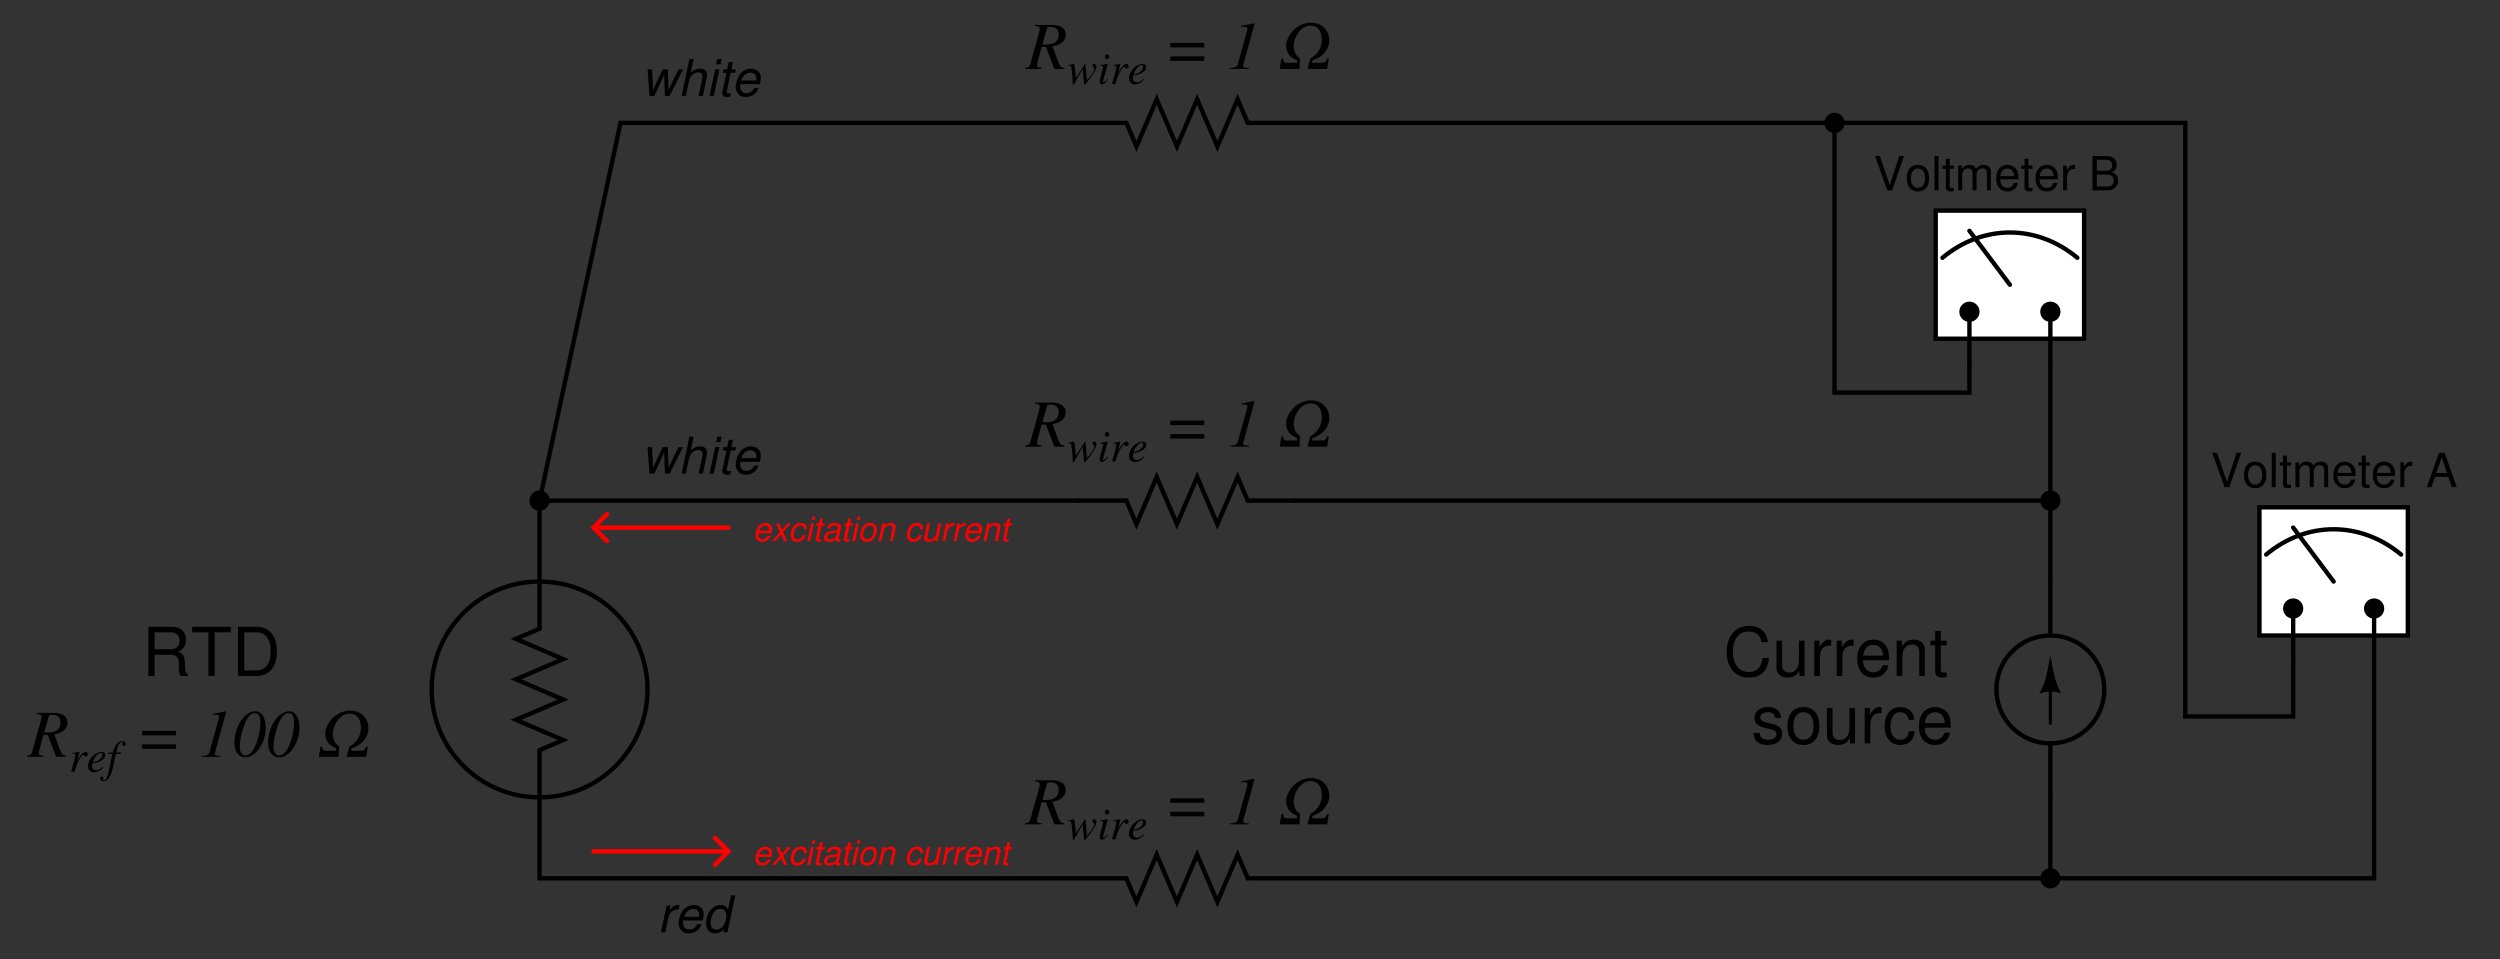 <?xml version="1.0" encoding="UTF-8"?>
<svg xmlns="http://www.w3.org/2000/svg" xmlns:xlink="http://www.w3.org/1999/xlink" viewBox="0 0 416.999 160" version="1.2">
<rect x="0" y="0" width="416.999" height="160" fill="#333333" stroke="none"/>
<defs>
<g>
<symbol overflow="visible" id="glyph0-0">
<path style="stroke:none;" d=""/>
</symbol>
<symbol overflow="visible" id="glyph0-1">
<path style="stroke:none;" d="M 6.375 -0.188 C 5.891 -0.219 5.656 -0.406 5.438 -0.984 L 4.406 -3.75 C 5.266 -3.938 5.641 -4.094 6.047 -4.453 C 6.406 -4.781 6.609 -5.219 6.609 -5.719 C 6.609 -6.766 5.781 -7.344 4.281 -7.344 L 1.484 -7.344 L 1.484 -7.172 C 1.953 -7.094 2.016 -7.094 2.125 -7.016 C 2.219 -6.953 2.281 -6.812 2.281 -6.688 C 2.281 -6.562 2.234 -6.281 2.156 -5.984 L 0.766 -1.016 C 0.562 -0.344 0.484 -0.281 -0.141 -0.188 L -0.141 0 L 2.594 0 L 2.594 -0.188 C 1.906 -0.266 1.828 -0.312 1.828 -0.703 C 1.828 -0.828 1.859 -0.938 1.969 -1.344 L 2.594 -3.703 L 3.328 -3.641 L 4.719 0 L 6.375 0 Z M 3.469 -6.688 C 3.531 -6.938 3.672 -7.016 4.031 -7.016 C 4.969 -7.016 5.438 -6.594 5.438 -5.734 C 5.438 -4.641 4.719 -4.062 3.312 -4.062 C 3.109 -4.062 3.016 -4.078 2.734 -4.125 Z M 3.469 -6.688 "/>
</symbol>
<symbol overflow="visible" id="glyph0-2">
<path style="stroke:none;" d=""/>
</symbol>
<symbol overflow="visible" id="glyph0-3">
<path style="stroke:none;" d="M 6.641 -4.344 L 0.969 -4.344 L 0.969 -3.594 L 6.641 -3.594 Z M 6.641 -2.094 L 0.969 -2.094 L 0.969 -1.344 L 6.641 -1.344 Z M 6.641 -2.094 "/>
</symbol>
<symbol overflow="visible" id="glyph0-4">
<path style="stroke:none;" d="M 0.547 0 L 3.688 0 L 3.688 -0.172 L 3.5 -0.172 C 2.953 -0.172 2.719 -0.266 2.719 -0.531 C 2.719 -0.625 2.75 -0.797 2.859 -1.109 C 2.875 -1.188 2.891 -1.25 2.922 -1.359 L 4.531 -7.203 C 4.594 -7.406 4.594 -7.469 4.594 -7.531 C 4.594 -7.578 4.578 -7.609 4.547 -7.609 C 4.547 -7.609 4.234 -7.547 3.625 -7.422 L 2.609 -7.219 C 2.594 -7.219 2.516 -7.203 2.375 -7.172 L 2.375 -7.016 L 3.016 -7.031 C 3.281 -7.047 3.438 -6.906 3.438 -6.688 C 3.438 -6.609 3.422 -6.531 3.359 -6.297 L 1.812 -0.766 C 1.672 -0.344 1.438 -0.234 0.547 -0.156 Z M 0.547 0 "/>
</symbol>
<symbol overflow="visible" id="glyph0-5">
<path style="stroke:none;" d="M 3.844 -7.609 C 2.062 -7.609 0.359 -5.047 0.359 -2.391 C 0.359 -0.906 1.078 0.078 2.172 0.078 C 2.656 0.078 3.125 -0.094 3.594 -0.438 C 4.734 -1.266 5.594 -3.141 5.594 -4.766 C 5.594 -6.531 4.922 -7.609 3.844 -7.609 Z M 3.766 -7.297 C 4.359 -7.297 4.703 -6.766 4.703 -5.875 C 4.703 -4.359 4.25 -2.516 3.609 -1.359 C 3.188 -0.625 2.719 -0.234 2.203 -0.234 C 1.609 -0.234 1.25 -0.797 1.25 -1.75 C 1.25 -2.953 1.828 -5.172 2.406 -6.219 C 2.828 -6.938 3.25 -7.297 3.766 -7.297 Z M 3.766 -7.297 "/>
</symbol>
<symbol overflow="visible" id="glyph1-0">
<path style="stroke:none;" d=""/>
</symbol>
<symbol overflow="visible" id="glyph1-1">
<path style="stroke:none;" d="M 0.125 -3.031 L 0.266 -3.047 C 0.531 -3.031 0.578 -3.016 0.625 -2.859 C 0.719 -2.609 0.844 -1.594 0.875 -0.875 L 0.906 -0.219 C 0.922 0.078 0.938 0.141 1.016 0.141 C 1.094 0.141 1.219 -0.047 1.484 -0.578 C 1.531 -0.656 1.672 -0.922 1.906 -1.312 L 2.578 -2.5 L 2.797 -0.094 C 2.812 0.109 2.828 0.141 2.875 0.141 C 2.938 0.141 3.016 0.062 3.219 -0.188 C 3.219 -0.188 3.25 -0.234 3.281 -0.266 C 4.312 -1.5 4.875 -2.438 4.875 -2.922 C 4.875 -3.156 4.719 -3.328 4.484 -3.328 C 4.297 -3.328 4.188 -3.219 4.188 -3.062 C 4.188 -2.969 4.234 -2.906 4.359 -2.797 C 4.469 -2.688 4.516 -2.594 4.516 -2.516 C 4.516 -2.188 4.266 -1.781 3.281 -0.562 L 3.031 -3.203 C 3.031 -3.297 3.016 -3.312 2.969 -3.312 C 2.938 -3.312 2.922 -3.297 2.875 -3.234 L 1.438 -0.953 C 1.406 -1.469 1.328 -2.266 1.25 -2.781 C 1.156 -3.266 1.141 -3.328 1.047 -3.328 C 1.016 -3.328 0.922 -3.297 0.828 -3.266 C 0.828 -3.266 0.562 -3.203 0.312 -3.172 C 0.281 -3.172 0.203 -3.156 0.125 -3.141 Z M 0.125 -3.031 "/>
</symbol>
<symbol overflow="visible" id="glyph1-2">
<path style="stroke:none;" d="M 1.672 -0.859 C 1.484 -0.609 1.438 -0.547 1.359 -0.469 C 1.234 -0.344 1.125 -0.266 1.047 -0.266 C 1 -0.266 0.938 -0.328 0.938 -0.391 C 0.938 -0.453 0.953 -0.578 1.016 -0.719 L 1.047 -0.844 L 1.047 -0.875 L 1.719 -3.312 L 1.688 -3.328 C 0.922 -3.172 0.781 -3.156 0.484 -3.141 L 0.484 -3.016 C 0.891 -3 0.969 -2.984 0.969 -2.828 C 0.969 -2.766 0.938 -2.641 0.891 -2.5 L 0.531 -1.172 C 0.422 -0.719 0.375 -0.5 0.375 -0.344 C 0.375 -0.062 0.484 0.078 0.719 0.078 C 1.062 0.078 1.344 -0.141 1.766 -0.781 Z M 1.609 -4.922 C 1.406 -4.922 1.25 -4.766 1.25 -4.531 C 1.25 -4.281 1.406 -4.125 1.625 -4.125 C 1.812 -4.125 1.984 -4.297 1.984 -4.516 C 1.984 -4.734 1.812 -4.922 1.609 -4.922 Z M 1.609 -4.922 "/>
</symbol>
<symbol overflow="visible" id="glyph1-3">
<path style="stroke:none;" d="M 0.906 0 C 1.297 -1.281 1.438 -1.594 1.781 -2.172 C 2.031 -2.594 2.234 -2.828 2.359 -2.828 C 2.422 -2.828 2.453 -2.797 2.484 -2.719 C 2.547 -2.594 2.609 -2.562 2.75 -2.562 C 2.984 -2.562 3.109 -2.703 3.109 -2.938 C 3.109 -3.156 2.953 -3.328 2.75 -3.328 C 2.578 -3.328 2.375 -3.203 2.172 -3 C 1.875 -2.688 1.562 -2.25 1.453 -1.938 L 1.344 -1.672 L 1.734 -3.312 L 1.719 -3.328 C 1.172 -3.219 1.094 -3.203 0.547 -3.125 L 0.547 -2.984 C 0.719 -3.016 0.75 -3.031 0.812 -3.031 C 0.969 -3.031 1.062 -2.953 1.062 -2.812 C 1.062 -2.719 1.062 -2.719 0.953 -2.203 L 0.344 0 Z M 0.906 0 "/>
</symbol>
<symbol overflow="visible" id="glyph1-4">
<path style="stroke:none;" d="M 2.703 -0.828 C 2.156 -0.375 1.922 -0.25 1.594 -0.25 C 1.172 -0.25 0.891 -0.531 0.891 -0.938 C 0.891 -1.047 0.906 -1.156 0.969 -1.406 L 1.172 -1.438 C 2.297 -1.594 3.109 -2.156 3.109 -2.812 C 3.109 -3.125 2.875 -3.328 2.5 -3.328 C 1.422 -3.328 0.234 -2.094 0.234 -0.953 C 0.234 -0.344 0.641 0.078 1.234 0.078 C 1.766 0.078 2.344 -0.219 2.781 -0.734 Z M 1.141 -1.891 C 1.406 -2.562 1.953 -3.141 2.344 -3.141 C 2.5 -3.141 2.609 -3.031 2.609 -2.859 C 2.609 -2.625 2.469 -2.344 2.234 -2.125 C 1.953 -1.859 1.672 -1.719 1.016 -1.562 Z M 1.141 -1.891 "/>
</symbol>
<symbol overflow="visible" id="glyph1-5">
<path style="stroke:none;" d="M 0.266 -2.984 L 0.938 -2.984 L 0.281 0.188 C 0.109 0.984 -0.141 1.406 -0.453 1.406 C -0.547 1.406 -0.609 1.344 -0.609 1.281 C -0.609 1.25 -0.594 1.234 -0.578 1.203 C -0.547 1.156 -0.531 1.125 -0.531 1.078 C -0.531 0.922 -0.672 0.797 -0.828 0.797 C -0.984 0.797 -1.109 0.922 -1.109 1.094 C -1.109 1.359 -0.844 1.562 -0.516 1.562 C 0.156 1.562 0.672 0.828 1 -0.578 L 1.531 -2.984 L 2.359 -2.984 L 2.406 -3.219 L 1.594 -3.219 C 1.812 -4.406 2.094 -4.938 2.516 -4.938 C 2.609 -4.938 2.672 -4.906 2.672 -4.844 C 2.672 -4.828 2.672 -4.812 2.641 -4.781 C 2.609 -4.719 2.594 -4.672 2.594 -4.609 C 2.594 -4.438 2.719 -4.312 2.875 -4.312 C 3.047 -4.312 3.188 -4.453 3.188 -4.609 C 3.188 -4.906 2.922 -5.109 2.531 -5.109 C 2.172 -5.109 1.875 -4.938 1.609 -4.594 C 1.391 -4.297 1.234 -3.953 1.016 -3.219 L 0.312 -3.219 Z M 0.266 -2.984 "/>
</symbol>
<symbol overflow="visible" id="glyph2-0">
<path style="stroke:none;" d=""/>
</symbol>
<symbol overflow="visible" id="glyph2-1">
<path style="stroke:none;" d="M 3.672 0 L 3.766 -1.75 C 2.969 -2.234 2.578 -3.234 2.75 -4.297 C 2.844 -4.875 3.109 -5.547 3.5 -6.078 C 4.031 -6.812 4.766 -7.219 5.531 -7.219 C 6.297 -7.219 6.906 -6.812 7.188 -6.078 C 7.391 -5.547 7.453 -4.875 7.359 -4.297 C 7.188 -3.234 6.453 -2.234 5.5 -1.75 L 5 0 L 8.281 0 L 8.562 -1.719 L 8.297 -1.719 C 8.125 -1.219 7.859 -1.016 7.406 -1.016 L 5.766 -1.016 L 5.859 -1.438 C 6.281 -1.594 6.547 -1.703 6.844 -1.875 C 7.797 -2.422 8.453 -3.328 8.609 -4.297 C 8.734 -5.047 8.562 -5.875 8.109 -6.5 C 7.562 -7.297 6.688 -7.719 5.609 -7.719 C 4.547 -7.719 3.531 -7.297 2.703 -6.5 C 2.078 -5.875 1.609 -5.047 1.484 -4.297 C 1.328 -3.328 1.672 -2.422 2.453 -1.875 C 2.672 -1.703 2.906 -1.594 3.266 -1.438 L 3.25 -1.016 L 1.594 -1.016 C 1.141 -1.016 0.953 -1.219 0.938 -1.719 L 0.656 -1.719 L 0.375 0 Z M 3.672 0 "/>
</symbol>
<symbol overflow="visible" id="glyph3-0">
<path style="stroke:none;" d=""/>
</symbol>
<symbol overflow="visible" id="glyph3-1">
<path style="stroke:none;" d="M 2.094 -3.531 L 4.797 -3.531 C 5.719 -3.531 6.141 -3.078 6.141 -2.062 L 6.125 -1.344 C 6.125 -0.828 6.219 -0.344 6.375 0 L 7.641 0 L 7.641 -0.266 C 7.25 -0.531 7.172 -0.828 7.141 -1.906 C 7.125 -3.266 6.922 -3.672 6.031 -4.047 C 6.953 -4.516 7.328 -5.062 7.328 -6 C 7.328 -7.422 6.453 -8.203 4.828 -8.203 L 1.047 -8.203 L 1.047 0 L 2.094 0 Z M 2.094 -4.453 L 2.094 -7.281 L 4.625 -7.281 C 5.203 -7.281 5.547 -7.188 5.812 -6.969 C 6.094 -6.734 6.234 -6.359 6.234 -5.875 C 6.234 -4.891 5.734 -4.453 4.625 -4.453 Z M 2.094 -4.453 "/>
</symbol>
<symbol overflow="visible" id="glyph3-2">
<path style="stroke:none;" d="M 3.984 -7.281 L 6.672 -7.281 L 6.672 -8.203 L 0.234 -8.203 L 0.234 -7.281 L 2.938 -7.281 L 2.938 0 L 3.984 0 Z M 3.984 -7.281 "/>
</symbol>
<symbol overflow="visible" id="glyph3-3">
<path style="stroke:none;" d="M 1 0 L 4.156 0 C 6.234 0 7.5 -1.547 7.5 -4.109 C 7.5 -6.656 6.25 -8.203 4.156 -8.203 L 1 -8.203 Z M 2.047 -0.922 L 2.047 -7.281 L 3.984 -7.281 C 5.609 -7.281 6.453 -6.188 6.453 -4.094 C 6.453 -2.016 5.609 -0.922 3.984 -0.922 Z M 2.047 -0.922 "/>
</symbol>
<symbol overflow="visible" id="glyph3-4">
<path style="stroke:none;" d="M 7.453 -5.656 C 7.125 -7.453 6.094 -8.344 4.281 -8.344 C 3.188 -8.344 2.297 -7.984 1.688 -7.312 C 0.938 -6.5 0.547 -5.328 0.547 -4 C 0.547 -2.656 0.953 -1.5 1.719 -0.703 C 2.359 -0.047 3.172 0.266 4.234 0.266 C 6.25 0.266 7.375 -0.828 7.609 -3 L 6.531 -3 C 6.453 -2.438 6.328 -2.047 6.172 -1.719 C 5.828 -1.047 5.125 -0.656 4.25 -0.656 C 2.625 -0.656 1.594 -1.969 1.594 -4.016 C 1.594 -6.125 2.562 -7.406 4.156 -7.406 C 4.828 -7.406 5.438 -7.219 5.781 -6.891 C 6.094 -6.609 6.25 -6.281 6.375 -5.656 Z M 7.453 -5.656 "/>
</symbol>
<symbol overflow="visible" id="glyph3-5">
<path style="stroke:none;" d="M 5.422 0 L 5.422 -5.891 L 4.484 -5.891 L 4.484 -2.547 C 4.484 -1.344 3.859 -0.562 2.875 -0.562 C 2.141 -0.562 1.672 -1.016 1.672 -1.719 L 1.672 -5.891 L 0.734 -5.891 L 0.734 -1.344 C 0.734 -0.375 1.469 0.266 2.609 0.266 C 3.469 0.266 4.031 -0.047 4.578 -0.828 L 4.578 0 Z M 5.422 0 "/>
</symbol>
<symbol overflow="visible" id="glyph3-6">
<path style="stroke:none;" d="M 0.781 -5.891 L 0.781 0 L 1.719 0 L 1.719 -3.062 C 1.734 -4.484 2.312 -5.109 3.609 -5.078 L 3.609 -6.031 C 3.453 -6.047 3.359 -6.062 3.25 -6.062 C 2.641 -6.062 2.188 -5.703 1.641 -4.828 L 1.641 -5.891 Z M 0.781 -5.891 "/>
</symbol>
<symbol overflow="visible" id="glyph3-7">
<path style="stroke:none;" d="M 5.766 -2.625 C 5.766 -3.531 5.703 -4.078 5.531 -4.516 C 5.156 -5.484 4.25 -6.062 3.156 -6.062 C 1.5 -6.062 0.453 -4.812 0.453 -2.875 C 0.453 -0.922 1.469 0.266 3.125 0.266 C 4.484 0.266 5.406 -0.5 5.641 -1.781 L 4.703 -1.781 C 4.438 -1.016 3.922 -0.609 3.156 -0.609 C 2.562 -0.609 2.062 -0.875 1.75 -1.375 C 1.516 -1.703 1.438 -2.047 1.422 -2.625 Z M 1.453 -3.391 C 1.531 -4.484 2.188 -5.203 3.141 -5.203 C 4.094 -5.203 4.766 -4.453 4.766 -3.391 Z M 1.453 -3.391 "/>
</symbol>
<symbol overflow="visible" id="glyph3-8">
<path style="stroke:none;" d="M 0.781 -5.891 L 0.781 0 L 1.734 0 L 1.734 -3.25 C 1.734 -4.453 2.359 -5.25 3.328 -5.25 C 4.078 -5.25 4.547 -4.797 4.547 -4.078 L 4.547 0 L 5.484 0 L 5.484 -4.453 C 5.484 -5.438 4.75 -6.062 3.609 -6.062 C 2.734 -6.062 2.172 -5.719 1.656 -4.906 L 1.656 -5.891 Z M 0.781 -5.891 "/>
</symbol>
<symbol overflow="visible" id="glyph3-9">
<path style="stroke:none;" d="M 2.859 -5.891 L 1.891 -5.891 L 1.891 -7.516 L 0.953 -7.516 L 0.953 -5.891 L 0.156 -5.891 L 0.156 -5.125 L 0.953 -5.125 L 0.953 -0.672 C 0.953 -0.062 1.359 0.266 2.094 0.266 C 2.344 0.266 2.547 0.234 2.859 0.188 L 2.859 -0.609 C 2.719 -0.578 2.594 -0.562 2.406 -0.562 C 2 -0.562 1.891 -0.672 1.891 -1.094 L 1.891 -5.125 L 2.859 -5.125 Z M 2.859 -5.891 "/>
</symbol>
<symbol overflow="visible" id="glyph3-10">
<path style="stroke:none;" d="M 4.922 -4.25 C 4.922 -5.406 4.156 -6.062 2.797 -6.062 C 1.422 -6.062 0.531 -5.359 0.531 -4.266 C 0.531 -3.344 1 -2.906 2.391 -2.562 L 3.281 -2.344 C 3.922 -2.188 4.188 -1.953 4.188 -1.547 C 4.188 -0.984 3.641 -0.609 2.812 -0.609 C 2.312 -0.609 1.875 -0.75 1.641 -1 C 1.5 -1.172 1.422 -1.344 1.375 -1.75 L 0.375 -1.75 C 0.422 -0.391 1.188 0.266 2.734 0.266 C 4.219 0.266 5.156 -0.469 5.156 -1.609 C 5.156 -2.484 4.672 -2.969 3.5 -3.25 L 2.594 -3.469 C 1.828 -3.641 1.5 -3.891 1.5 -4.312 C 1.5 -4.859 1.984 -5.203 2.75 -5.203 C 3.516 -5.203 3.922 -4.875 3.938 -4.25 Z M 4.922 -4.25 "/>
</symbol>
<symbol overflow="visible" id="glyph3-11">
<path style="stroke:none;" d="M 3.062 -6.062 C 1.391 -6.062 0.406 -4.875 0.406 -2.906 C 0.406 -0.906 1.391 0.266 3.078 0.266 C 4.734 0.266 5.734 -0.922 5.734 -2.859 C 5.734 -4.906 4.766 -6.062 3.062 -6.062 Z M 3.078 -5.203 C 4.125 -5.203 4.766 -4.328 4.766 -2.875 C 4.766 -1.469 4.109 -0.609 3.078 -0.609 C 2.031 -0.609 1.391 -1.469 1.391 -2.906 C 1.391 -4.328 2.031 -5.203 3.078 -5.203 Z M 3.078 -5.203 "/>
</symbol>
<symbol overflow="visible" id="glyph3-12">
<path style="stroke:none;" d="M 5.297 -3.922 C 5.25 -4.484 5.125 -4.859 4.906 -5.188 C 4.5 -5.734 3.797 -6.062 2.969 -6.062 C 1.375 -6.062 0.344 -4.797 0.344 -2.844 C 0.344 -0.938 1.359 0.266 2.953 0.266 C 4.359 0.266 5.25 -0.578 5.359 -2.031 L 4.422 -2.031 C 4.266 -1.078 3.781 -0.609 2.984 -0.609 C 1.953 -0.609 1.328 -1.453 1.328 -2.844 C 1.328 -4.312 1.938 -5.203 2.953 -5.203 C 3.75 -5.203 4.234 -4.734 4.359 -3.922 Z M 5.297 -3.922 "/>
</symbol>
<symbol overflow="visible" id="glyph4-0">
<path style="stroke:none;" d=""/>
</symbol>
<symbol overflow="visible" id="glyph4-1">
<path style="stroke:none;" d="M 3.094 0 L 5.078 -5.734 L 4.297 -5.734 L 2.703 -0.875 L 1.031 -5.734 L 0.234 -5.734 L 2.297 0 Z M 3.094 0 "/>
</symbol>
<symbol overflow="visible" id="glyph4-2">
<path style="stroke:none;" d="M 2.141 -4.25 C 0.969 -4.25 0.281 -3.422 0.281 -2.031 C 0.281 -0.641 0.969 0.188 2.156 0.188 C 3.312 0.188 4.016 -0.641 4.016 -2 C 4.016 -3.438 3.344 -4.25 2.141 -4.25 Z M 2.156 -3.641 C 2.891 -3.641 3.328 -3.031 3.328 -2.016 C 3.328 -1.031 2.875 -0.422 2.156 -0.422 C 1.422 -0.422 0.969 -1.031 0.969 -2.031 C 0.969 -3.031 1.422 -3.641 2.156 -3.641 Z M 2.156 -3.641 "/>
</symbol>
<symbol overflow="visible" id="glyph4-3">
<path style="stroke:none;" d="M 1.203 -5.734 L 0.531 -5.734 L 0.531 0 L 1.203 0 Z M 1.203 -5.734 "/>
</symbol>
<symbol overflow="visible" id="glyph4-4">
<path style="stroke:none;" d="M 2 -4.125 L 1.328 -4.125 L 1.328 -5.266 L 0.672 -5.266 L 0.672 -4.125 L 0.109 -4.125 L 0.109 -3.594 L 0.672 -3.594 L 0.672 -0.469 C 0.672 -0.047 0.953 0.188 1.469 0.188 C 1.641 0.188 1.781 0.172 2 0.125 L 2 -0.422 C 1.906 -0.406 1.812 -0.391 1.688 -0.391 C 1.406 -0.391 1.328 -0.469 1.328 -0.766 L 1.328 -3.594 L 2 -3.594 Z M 2 -4.125 "/>
</symbol>
<symbol overflow="visible" id="glyph4-5">
<path style="stroke:none;" d="M 0.547 -4.125 L 0.547 0 L 1.219 0 L 1.219 -2.594 C 1.219 -3.188 1.641 -3.672 2.188 -3.672 C 2.672 -3.672 2.938 -3.375 2.938 -2.844 L 2.938 0 L 3.609 0 L 3.609 -2.594 C 3.609 -3.188 4.047 -3.672 4.578 -3.672 C 5.062 -3.672 5.344 -3.359 5.344 -2.844 L 5.344 0 L 6 0 L 6 -3.094 C 6 -3.828 5.578 -4.25 4.797 -4.25 C 4.25 -4.25 3.922 -4.078 3.531 -3.609 C 3.297 -4.062 2.969 -4.25 2.422 -4.25 C 1.875 -4.25 1.5 -4.047 1.156 -3.547 L 1.156 -4.125 Z M 0.547 -4.125 "/>
</symbol>
<symbol overflow="visible" id="glyph4-6">
<path style="stroke:none;" d="M 4.047 -1.844 C 4.047 -2.469 4 -2.844 3.875 -3.156 C 3.609 -3.828 2.984 -4.25 2.203 -4.25 C 1.062 -4.25 0.312 -3.375 0.312 -2.016 C 0.312 -0.641 1.031 0.188 2.188 0.188 C 3.141 0.188 3.781 -0.359 3.953 -1.25 L 3.297 -1.25 C 3.109 -0.703 2.734 -0.422 2.219 -0.422 C 1.797 -0.422 1.438 -0.609 1.219 -0.953 C 1.062 -1.203 1.016 -1.438 1 -1.844 Z M 1.016 -2.375 C 1.078 -3.141 1.531 -3.641 2.203 -3.641 C 2.859 -3.641 3.328 -3.125 3.328 -2.375 Z M 1.016 -2.375 "/>
</symbol>
<symbol overflow="visible" id="glyph4-7">
<path style="stroke:none;" d="M 0.547 -4.125 L 0.547 0 L 1.203 0 L 1.203 -2.141 C 1.219 -3.141 1.625 -3.578 2.531 -3.547 L 2.531 -4.219 C 2.422 -4.234 2.359 -4.25 2.281 -4.25 C 1.844 -4.25 1.531 -4 1.156 -3.375 L 1.156 -4.125 Z M 0.547 -4.125 "/>
</symbol>
<symbol overflow="visible" id="glyph4-8">
<path style="stroke:none;" d=""/>
</symbol>
<symbol overflow="visible" id="glyph4-9">
<path style="stroke:none;" d="M 3.734 -1.719 L 4.328 0 L 5.141 0 L 3.125 -5.734 L 2.188 -5.734 L 0.141 0 L 0.906 0 L 1.516 -1.719 Z M 3.531 -2.344 L 1.703 -2.344 L 2.641 -4.953 Z M 3.531 -2.344 "/>
</symbol>
<symbol overflow="visible" id="glyph4-10">
<path style="stroke:none;" d="M 0.625 0 L 3.219 0 C 3.75 0 4.156 -0.156 4.469 -0.484 C 4.75 -0.781 4.906 -1.188 4.906 -1.641 C 4.906 -2.328 4.594 -2.75 3.859 -3.031 C 4.391 -3.281 4.656 -3.688 4.656 -4.281 C 4.656 -4.703 4.5 -5.078 4.203 -5.344 C 3.891 -5.609 3.5 -5.734 2.953 -5.734 L 0.625 -5.734 Z M 1.359 -3.266 L 1.359 -5.094 L 2.766 -5.094 C 3.188 -5.094 3.406 -5.047 3.609 -4.891 C 3.812 -4.734 3.922 -4.5 3.922 -4.188 C 3.922 -3.859 3.812 -3.625 3.609 -3.469 C 3.406 -3.328 3.188 -3.266 2.766 -3.266 Z M 1.359 -0.641 L 1.359 -2.625 L 3.141 -2.625 C 3.781 -2.625 4.172 -2.25 4.172 -1.625 C 4.172 -1.016 3.781 -0.641 3.141 -0.641 Z M 1.359 -0.641 "/>
</symbol>
<symbol overflow="visible" id="glyph5-0">
<path style="stroke:none;" d=""/>
</symbol>
<symbol overflow="visible" id="glyph5-1">
<path style="stroke:none;" d="M 4.688 0 L 6.922 -4.422 L 6.156 -4.422 L 4.5 -0.984 L 4.406 -4.422 L 3.516 -4.422 L 1.922 -0.984 L 1.766 -4.422 L 1 -4.422 L 1.328 0 L 2.141 0 L 3.781 -3.531 L 3.891 0 Z M 4.688 0 "/>
</symbol>
<symbol overflow="visible" id="glyph5-2">
<path style="stroke:none;" d="M 1.891 -6.156 L 0.594 0 L 1.297 0 L 1.812 -2.438 C 2.016 -3.359 2.609 -3.938 3.375 -3.938 C 3.812 -3.938 4.094 -3.656 4.094 -3.219 C 4.094 -3.125 4.094 -3.125 4.047 -2.891 L 3.422 0 L 4.141 0 L 4.812 -3.172 C 4.828 -3.281 4.844 -3.391 4.844 -3.484 C 4.844 -4.156 4.422 -4.547 3.703 -4.547 C 3.078 -4.547 2.672 -4.375 2.125 -3.875 L 2.609 -6.156 Z M 1.891 -6.156 "/>
</symbol>
<symbol overflow="visible" id="glyph5-3">
<path style="stroke:none;" d="M 2.203 -4.422 L 1.5 -4.422 L 0.562 0 L 1.266 0 Z M 2.578 -6.156 L 1.859 -6.156 L 1.672 -5.281 L 2.391 -5.281 Z M 2.578 -6.156 "/>
</symbol>
<symbol overflow="visible" id="glyph5-4">
<path style="stroke:none;" d="M 3.094 -4.422 L 2.344 -4.422 L 2.594 -5.641 L 1.891 -5.641 L 1.625 -4.422 L 1.031 -4.422 L 0.906 -3.859 L 1.516 -3.859 L 0.844 -0.734 C 0.828 -0.656 0.812 -0.562 0.812 -0.469 C 0.812 -0.062 1.109 0.188 1.562 0.188 C 1.75 0.188 1.984 0.172 2.125 0.141 L 2.25 -0.484 C 1.969 -0.406 1.953 -0.406 1.844 -0.406 C 1.656 -0.406 1.547 -0.5 1.547 -0.641 C 1.547 -0.672 1.547 -0.703 1.562 -0.766 L 2.219 -3.859 L 2.969 -3.859 Z M 3.094 -4.422 "/>
</symbol>
<symbol overflow="visible" id="glyph5-5">
<path style="stroke:none;" d="M 4.75 -1.969 C 4.875 -2.625 4.891 -2.828 4.891 -3.109 C 4.891 -3.922 4.188 -4.547 3.281 -4.547 C 2.547 -4.547 1.844 -4.203 1.422 -3.641 C 1.016 -3.109 0.703 -2.156 0.703 -1.453 C 0.703 -1 0.906 -0.547 1.234 -0.234 C 1.531 0.062 1.891 0.188 2.375 0.188 C 3.391 0.188 4.266 -0.438 4.516 -1.344 L 3.812 -1.344 C 3.516 -0.766 3.062 -0.453 2.5 -0.453 C 1.828 -0.453 1.453 -0.875 1.453 -1.594 C 1.453 -1.766 1.453 -1.844 1.5 -1.969 Z M 1.641 -2.578 C 1.859 -3.359 2.484 -3.891 3.172 -3.891 C 3.766 -3.891 4.156 -3.5 4.156 -2.859 C 4.156 -2.781 4.141 -2.719 4.125 -2.578 Z M 1.641 -2.578 "/>
</symbol>
<symbol overflow="visible" id="glyph5-6">
<path style="stroke:none;" d="M 1.516 -4.422 L 0.578 0 L 1.297 0 L 1.781 -2.297 C 2 -3.328 2.594 -3.844 3.531 -3.812 L 3.672 -4.516 C 3.562 -4.547 3.5 -4.547 3.406 -4.547 C 2.922 -4.547 2.547 -4.328 2.016 -3.734 L 2.156 -4.422 Z M 1.516 -4.422 "/>
</symbol>
<symbol overflow="visible" id="glyph5-7">
<path style="stroke:none;" d="M 5.484 -6.156 L 4.781 -6.156 L 4.266 -3.781 C 4 -4.328 3.656 -4.547 3.062 -4.547 C 1.656 -4.547 0.609 -3.219 0.609 -1.438 C 0.609 -0.453 1.188 0.188 2.062 0.188 C 2.438 0.188 2.812 0.078 3.141 -0.125 C 3.406 -0.281 3.516 -0.406 3.625 -0.641 L 3.5 0 L 4.172 0 Z M 3 -3.891 C 3.625 -3.891 3.984 -3.469 3.984 -2.766 C 3.984 -2.25 3.859 -1.75 3.609 -1.312 C 3.281 -0.75 2.859 -0.453 2.344 -0.453 C 1.719 -0.453 1.359 -0.875 1.359 -1.609 C 1.359 -2.078 1.5 -2.609 1.734 -3.047 C 2.047 -3.625 2.453 -3.891 3 -3.891 Z M 3 -3.891 "/>
</symbol>
<symbol overflow="visible" id="glyph6-0">
<path style="stroke:none;" d=""/>
</symbol>
<symbol overflow="visible" id="glyph6-1">
<path style="stroke:none;" d="M 3.172 -1.312 C 3.25 -1.75 3.266 -1.891 3.266 -2.062 C 3.266 -2.609 2.797 -3.031 2.188 -3.031 C 1.703 -3.031 1.234 -2.797 0.938 -2.422 C 0.688 -2.062 0.469 -1.438 0.469 -0.969 C 0.469 -0.672 0.609 -0.359 0.828 -0.156 C 1.016 0.047 1.266 0.125 1.594 0.125 C 2.266 0.125 2.844 -0.281 3.016 -0.891 L 2.547 -0.891 C 2.344 -0.5 2.047 -0.297 1.672 -0.297 C 1.219 -0.297 0.969 -0.578 0.969 -1.062 C 0.969 -1.188 0.969 -1.234 1 -1.312 Z M 1.094 -1.719 C 1.25 -2.234 1.656 -2.594 2.109 -2.594 C 2.516 -2.594 2.766 -2.328 2.766 -1.906 C 2.766 -1.859 2.766 -1.812 2.75 -1.719 Z M 1.094 -1.719 "/>
</symbol>
<symbol overflow="visible" id="glyph6-2">
<path style="stroke:none;" d="M 1.969 -1.5 L 3.281 -2.953 L 2.734 -2.953 L 1.797 -1.875 L 1.297 -2.953 L 0.781 -2.953 L 1.438 -1.5 L 0.094 0 L 0.641 0 L 1.625 -1.125 L 2.125 0 L 2.656 0 Z M 1.969 -1.5 "/>
</symbol>
<symbol overflow="visible" id="glyph6-3">
<path style="stroke:none;" d="M 3.094 -1.953 L 3.109 -2.047 C 3.109 -2.125 3.109 -2.188 3.109 -2.203 C 3.109 -2.391 3.016 -2.609 2.875 -2.766 C 2.688 -2.953 2.469 -3.031 2.141 -3.031 C 1.641 -3.031 1.188 -2.812 0.891 -2.438 C 0.625 -2.094 0.422 -1.469 0.422 -0.953 C 0.422 -0.688 0.516 -0.422 0.672 -0.219 C 0.859 0.016 1.109 0.125 1.484 0.125 C 1.938 0.125 2.328 -0.031 2.594 -0.344 C 2.734 -0.5 2.828 -0.703 2.906 -1.016 L 2.438 -1.016 C 2.266 -0.547 1.969 -0.297 1.562 -0.297 C 1.172 -0.297 0.922 -0.578 0.922 -1.016 C 0.922 -1.375 1.047 -1.812 1.219 -2.094 C 1.438 -2.438 1.719 -2.594 2.062 -2.594 C 2.406 -2.594 2.625 -2.406 2.625 -2.078 C 2.625 -2.047 2.625 -2.016 2.625 -1.953 Z M 3.094 -1.953 "/>
</symbol>
<symbol overflow="visible" id="glyph6-4">
<path style="stroke:none;" d="M 1.469 -2.953 L 1 -2.953 L 0.375 0 L 0.844 0 Z M 1.719 -4.094 L 1.25 -4.094 L 1.125 -3.516 L 1.594 -3.516 Z M 1.719 -4.094 "/>
</symbol>
<symbol overflow="visible" id="glyph6-5">
<path style="stroke:none;" d="M 2.062 -2.953 L 1.562 -2.953 L 1.734 -3.75 L 1.266 -3.75 L 1.078 -2.953 L 0.688 -2.953 L 0.609 -2.578 L 1 -2.578 L 0.562 -0.484 C 0.547 -0.438 0.547 -0.375 0.547 -0.312 C 0.547 -0.047 0.734 0.125 1.047 0.125 C 1.172 0.125 1.328 0.109 1.406 0.094 L 1.5 -0.328 C 1.312 -0.281 1.312 -0.281 1.234 -0.281 C 1.109 -0.281 1.031 -0.344 1.031 -0.422 C 1.031 -0.438 1.031 -0.469 1.047 -0.5 L 1.484 -2.578 L 1.984 -2.578 Z M 2.062 -2.953 "/>
</symbol>
<symbol overflow="visible" id="glyph6-6">
<path style="stroke:none;" d="M 3.109 -0.281 C 3.047 -0.281 3.031 -0.281 3.016 -0.281 C 2.859 -0.281 2.797 -0.328 2.797 -0.438 C 2.797 -0.453 2.797 -0.484 2.797 -0.5 L 3.156 -2.188 C 3.188 -2.344 3.188 -2.344 3.188 -2.391 C 3.188 -2.781 2.812 -3.031 2.219 -3.031 C 1.422 -3.031 0.953 -2.703 0.844 -2.078 L 1.328 -2.078 C 1.375 -2.234 1.406 -2.312 1.484 -2.391 C 1.609 -2.516 1.844 -2.594 2.094 -2.594 C 2.438 -2.594 2.688 -2.453 2.688 -2.234 C 2.688 -2.219 2.688 -2.172 2.672 -2.125 L 2.656 -2.031 C 2.609 -1.797 2.5 -1.734 2.094 -1.703 C 1.344 -1.625 1.109 -1.578 0.828 -1.406 C 0.531 -1.219 0.359 -0.922 0.359 -0.594 C 0.359 -0.141 0.672 0.125 1.172 0.125 C 1.375 0.125 1.609 0.094 1.812 0.016 C 1.984 -0.047 2.078 -0.094 2.312 -0.297 L 2.312 -0.234 C 2.312 0 2.469 0.125 2.734 0.125 C 2.797 0.125 2.812 0.125 2.953 0.094 C 2.969 0.094 3 0.078 3.031 0.078 Z M 2.422 -0.922 C 2.344 -0.578 1.859 -0.281 1.359 -0.281 C 1.047 -0.281 0.859 -0.406 0.859 -0.641 C 0.859 -0.828 0.969 -1.016 1.141 -1.125 C 1.266 -1.203 1.438 -1.25 1.719 -1.281 C 2.25 -1.359 2.297 -1.359 2.531 -1.453 Z M 2.422 -0.922 "/>
</symbol>
<symbol overflow="visible" id="glyph6-7">
<path style="stroke:none;" d="M 2.156 -3.031 C 1.641 -3.031 1.172 -2.797 0.891 -2.375 C 0.641 -2.016 0.453 -1.406 0.453 -0.922 C 0.453 -0.297 0.891 0.125 1.516 0.125 C 2.047 0.125 2.484 -0.094 2.797 -0.516 C 3.047 -0.875 3.234 -1.484 3.234 -1.984 C 3.234 -2.281 3.125 -2.562 2.938 -2.75 C 2.734 -2.938 2.484 -3.031 2.156 -3.031 Z M 2.094 -2.594 C 2.5 -2.594 2.75 -2.328 2.75 -1.875 C 2.75 -1.547 2.656 -1.172 2.5 -0.891 C 2.281 -0.5 1.984 -0.297 1.594 -0.297 C 1.188 -0.297 0.938 -0.578 0.938 -1.031 C 0.938 -1.359 1.047 -1.734 1.188 -2.016 C 1.391 -2.391 1.719 -2.594 2.094 -2.594 Z M 2.094 -2.594 "/>
</symbol>
<symbol overflow="visible" id="glyph6-8">
<path style="stroke:none;" d="M 1.016 -2.953 L 0.391 0 L 0.859 0 L 1.203 -1.625 C 1.344 -2.25 1.734 -2.625 2.25 -2.625 C 2.531 -2.625 2.734 -2.438 2.734 -2.172 C 2.734 -2.141 2.719 -2.062 2.703 -1.969 L 2.281 0 L 2.75 0 L 3.203 -2.109 C 3.219 -2.188 3.234 -2.25 3.234 -2.328 C 3.234 -2.75 2.938 -3.031 2.469 -3.031 C 2.031 -3.031 1.672 -2.875 1.375 -2.578 L 1.453 -2.953 Z M 1.016 -2.953 "/>
</symbol>
<symbol overflow="visible" id="glyph6-9">
<path style="stroke:none;" d=""/>
</symbol>
<symbol overflow="visible" id="glyph6-10">
<path style="stroke:none;" d="M 2.719 0 L 3.344 -2.953 L 2.875 -2.953 L 2.516 -1.281 C 2.391 -0.672 1.984 -0.281 1.5 -0.281 C 1.203 -0.281 1 -0.438 1 -0.703 C 1 -0.75 1.016 -0.797 1.031 -0.859 L 1.469 -2.953 L 1 -2.953 L 0.516 -0.672 C 0.5 -0.625 0.5 -0.562 0.5 -0.484 C 0.5 -0.094 0.781 0.125 1.266 0.125 C 1.703 0.125 2.031 0 2.359 -0.328 L 2.297 0 Z M 2.719 0 "/>
</symbol>
<symbol overflow="visible" id="glyph6-11">
<path style="stroke:none;" d="M 1.016 -2.953 L 0.391 0 L 0.859 0 L 1.188 -1.531 C 1.328 -2.219 1.734 -2.562 2.344 -2.531 L 2.453 -3.016 C 2.375 -3.031 2.328 -3.031 2.266 -3.031 C 1.953 -3.031 1.703 -2.891 1.344 -2.484 L 1.438 -2.953 Z M 1.016 -2.953 "/>
</symbol>
</g>
</defs>
<g id="surface1">
<path style="fill-rule:evenodd;fill:rgb(100%,100%,100%);fill-opacity:1;stroke-width:7.312;stroke-linecap:round;stroke-linejoin:miter;stroke:rgb(0%,0%,0%);stroke-opacity:1;stroke-miterlimit:6;" d="M 3763.75 535 L 4011.25 535 L 4011.25 748.75 L 3763.75 748.75 Z M 3763.75 535 " transform="matrix(0.1,0,0,-0.1,0.5,159.5)"/>
<path style="fill:none;stroke-width:7.312;stroke-linecap:round;stroke-linejoin:miter;stroke:rgb(0%,0%,0%);stroke-opacity:1;stroke-miterlimit:6;" d="M 3775 670 C 3842.5 726.25 3932.5 726.25 4000 670 " transform="matrix(0.1,0,0,-0.1,0.5,159.5)"/>
<path style="fill:none;stroke-width:7.312;stroke-linecap:round;stroke-linejoin:miter;stroke:rgb(0%,0%,0%);stroke-opacity:1;stroke-miterlimit:6;" d="M 3820 715 L 3887.5 625 " transform="matrix(0.1,0,0,-0.1,0.5,159.5)"/>
<path style=" stroke:none;fill-rule:evenodd;fill:rgb(0%,0%,0%);fill-opacity:1;" d="M 384.188 101.5 C 384.188 100.57 383.434 99.812 382.5 99.812 C 381.566 99.812 380.812 100.57 380.812 101.5 C 380.812 102.43 381.566 103.188 382.5 103.188 C 383.434 103.188 384.188 102.43 384.188 101.5 "/>
<path style="fill:none;stroke-width:7.312;stroke-linecap:round;stroke-linejoin:miter;stroke:rgb(0%,0%,0%);stroke-opacity:1;stroke-miterlimit:6;" d="M 3820 490 L 3820 580 " transform="matrix(0.1,0,0,-0.1,0.5,159.5)"/>
<path style=" stroke:none;fill-rule:evenodd;fill:rgb(0%,0%,0%);fill-opacity:1;" d="M 397.688 101.5 C 397.688 100.57 396.934 99.812 396 99.812 C 395.066 99.812 394.312 100.57 394.312 101.5 C 394.312 102.43 395.066 103.188 396 103.188 C 396.934 103.188 397.688 102.43 397.688 101.5 "/>
<path style="fill:none;stroke-width:7.312;stroke-linecap:round;stroke-linejoin:miter;stroke:rgb(0%,0%,0%);stroke-opacity:1;stroke-miterlimit:6;" d="M 3955 490 L 3955 580 " transform="matrix(0.1,0,0,-0.1,0.5,159.5)"/>
<path style="fill:none;stroke-width:7.312;stroke-linecap:round;stroke-linejoin:miter;stroke:rgb(0%,0%,0%);stroke-opacity:1;stroke-miterlimit:6;" d="M 895 546.25 L 895 625 " transform="matrix(0.1,0,0,-0.1,0.5,159.5)"/>
<path style="fill:none;stroke-width:7.312;stroke-linecap:round;stroke-linejoin:miter;stroke:rgb(0%,0%,0%);stroke-opacity:1;stroke-miterlimit:6;" d="M 895 343.75 L 895 265 " transform="matrix(0.1,0,0,-0.1,0.5,159.5)"/>
<path style="fill:none;stroke-width:7.312;stroke-linecap:round;stroke-linejoin:miter;stroke:rgb(0%,0%,0%);stroke-opacity:1;stroke-miterlimit:6;" d="M 895 546.25 L 855.625 529.375 L 934.375 495.625 L 855.625 461.875 L 934.375 428.125 L 855.625 394.375 L 934.375 360.625 L 895 343.75 " transform="matrix(0.1,0,0,-0.1,0.5,159.5)"/>
<path style="fill:none;stroke-width:7.312;stroke-linecap:round;stroke-linejoin:miter;stroke:rgb(0%,0%,0%);stroke-opacity:1;stroke-miterlimit:6;" d="M 1075 445 C 1075 544.414 994.414 625 895 625 C 795.586 625 715 544.414 715 445 C 715 345.586 795.586 265 895 265 C 994.414 265 1075 345.586 1075 445 " transform="matrix(0.1,0,0,-0.1,0.5,159.5)"/>
<path style="fill:none;stroke-width:7.312;stroke-linecap:round;stroke-linejoin:miter;stroke:rgb(0%,0%,0%);stroke-opacity:1;stroke-miterlimit:6;" d="M 1795 760 L 895 760 L 895 625 " transform="matrix(0.1,0,0,-0.1,0.5,159.5)"/>
<path style="fill:none;stroke-width:7.312;stroke-linecap:round;stroke-linejoin:miter;stroke:rgb(0%,0%,0%);stroke-opacity:1;stroke-miterlimit:6;" d="M 1795 130 L 895 130 L 895 265 " transform="matrix(0.1,0,0,-0.1,0.5,159.5)"/>
<path style="fill:none;stroke-width:7.312;stroke-linecap:round;stroke-linejoin:miter;stroke:rgb(0%,0%,0%);stroke-opacity:1;stroke-miterlimit:6;" d="M 2076.25 760 L 2155 760 " transform="matrix(0.1,0,0,-0.1,0.5,159.5)"/>
<path style="fill:none;stroke-width:7.312;stroke-linecap:round;stroke-linejoin:miter;stroke:rgb(0%,0%,0%);stroke-opacity:1;stroke-miterlimit:6;" d="M 1873.75 760 L 1795 760 " transform="matrix(0.1,0,0,-0.1,0.5,159.5)"/>
<path style="fill:none;stroke-width:7.312;stroke-linecap:round;stroke-linejoin:miter;stroke:rgb(0%,0%,0%);stroke-opacity:1;stroke-miterlimit:6;" d="M 2076.25 760 L 2059.375 799.375 L 2025.625 720.625 L 1991.875 799.375 L 1958.125 720.625 L 1924.375 799.375 L 1890.625 720.625 L 1873.75 760 " transform="matrix(0.1,0,0,-0.1,0.5,159.5)"/>
<path style="fill:none;stroke-width:7.312;stroke-linecap:round;stroke-linejoin:miter;stroke:rgb(0%,0%,0%);stroke-opacity:1;stroke-miterlimit:6;" d="M 2076.25 130 L 2155 130 " transform="matrix(0.1,0,0,-0.1,0.5,159.5)"/>
<path style="fill:none;stroke-width:7.312;stroke-linecap:round;stroke-linejoin:miter;stroke:rgb(0%,0%,0%);stroke-opacity:1;stroke-miterlimit:6;" d="M 1873.75 130 L 1795 130 " transform="matrix(0.1,0,0,-0.1,0.5,159.5)"/>
<path style="fill:none;stroke-width:7.312;stroke-linecap:round;stroke-linejoin:miter;stroke:rgb(0%,0%,0%);stroke-opacity:1;stroke-miterlimit:6;" d="M 2076.25 130 L 2059.375 169.375 L 2025.625 90.625 L 1991.875 169.375 L 1958.125 90.625 L 1924.375 169.375 L 1890.625 90.625 L 1873.75 130 " transform="matrix(0.1,0,0,-0.1,0.5,159.5)"/>
<g style="fill:rgb(0%,0%,0%);fill-opacity:1;">
  <use xlink:href="#glyph0-1" x="171.147" y="74.5"/>
</g>
<g style="fill:rgb(0%,0%,0%);fill-opacity:1;">
  <use xlink:href="#glyph1-1" x="178.021" y="76.987"/>
  <use xlink:href="#glyph1-2" x="183.048" y="76.987"/>
  <use xlink:href="#glyph1-3" x="185.144" y="76.987"/>
  <use xlink:href="#glyph1-4" x="188.076" y="76.987"/>
</g>
<g style="fill:rgb(0%,0%,0%);fill-opacity:1;">
  <use xlink:href="#glyph0-2" x="191.422" y="74.5"/>
  <use xlink:href="#glyph0-3" x="194.235" y="74.5"/>
  <use xlink:href="#glyph0-2" x="201.829" y="74.5"/>
  <use xlink:href="#glyph0-4" x="204.641" y="74.5"/>
  <use xlink:href="#glyph0-2" x="210.266" y="74.5"/>
</g>
<g style="fill:rgb(0%,0%,0%);fill-opacity:1;">
  <use xlink:href="#glyph2-1" x="213.079" y="74.5"/>
</g>
<g style="fill:rgb(0%,0%,0%);fill-opacity:1;">
  <use xlink:href="#glyph0-1" x="171.147" y="137.5"/>
</g>
<g style="fill:rgb(0%,0%,0%);fill-opacity:1;">
  <use xlink:href="#glyph1-1" x="178.021" y="139.988"/>
  <use xlink:href="#glyph1-2" x="183.048" y="139.988"/>
  <use xlink:href="#glyph1-3" x="185.144" y="139.988"/>
  <use xlink:href="#glyph1-4" x="188.076" y="139.988"/>
</g>
<g style="fill:rgb(0%,0%,0%);fill-opacity:1;">
  <use xlink:href="#glyph0-2" x="191.422" y="137.5"/>
  <use xlink:href="#glyph0-3" x="194.235" y="137.5"/>
  <use xlink:href="#glyph0-2" x="201.829" y="137.5"/>
  <use xlink:href="#glyph0-4" x="204.641" y="137.5"/>
  <use xlink:href="#glyph0-2" x="210.266" y="137.5"/>
</g>
<g style="fill:rgb(0%,0%,0%);fill-opacity:1;">
  <use xlink:href="#glyph2-1" x="213.079" y="137.5"/>
</g>
<g style="fill:rgb(0%,0%,0%);fill-opacity:1;">
  <use xlink:href="#glyph3-1" x="23.698" y="112.75"/>
  <use xlink:href="#glyph3-2" x="31.821" y="112.75"/>
  <use xlink:href="#glyph3-3" x="38.695" y="112.75"/>
</g>
<g style="fill:rgb(0%,0%,0%);fill-opacity:1;">
  <use xlink:href="#glyph0-1" x="4.647" y="126.25"/>
</g>
<g style="fill:rgb(0%,0%,0%);fill-opacity:1;">
  <use xlink:href="#glyph1-3" x="11.521" y="128.738"/>
  <use xlink:href="#glyph1-4" x="14.453" y="128.738"/>
  <use xlink:href="#glyph1-5" x="17.799" y="128.738"/>
</g>
<g style="fill:rgb(0%,0%,0%);fill-opacity:1;">
  <use xlink:href="#glyph0-2" x="19.895" y="126.25"/>
  <use xlink:href="#glyph0-3" x="22.707" y="126.25"/>
  <use xlink:href="#glyph0-2" x="30.301" y="126.25"/>
  <use xlink:href="#glyph0-4" x="33.114" y="126.25"/>
  <use xlink:href="#glyph0-5" x="38.739" y="126.25"/>
  <use xlink:href="#glyph0-5" x="44.364" y="126.25"/>
  <use xlink:href="#glyph0-2" x="49.989" y="126.25"/>
</g>
<g style="fill:rgb(0%,0%,0%);fill-opacity:1;">
  <use xlink:href="#glyph2-1" x="52.801" y="126.25"/>
</g>
<path style=" stroke:none;fill-rule:evenodd;fill:rgb(0%,0%,0%);fill-opacity:1;" d="M 91.688 83.5 C 91.688 82.57 90.93 81.812 90 81.812 C 89.07 81.812 88.312 82.57 88.312 83.5 C 88.312 84.43 89.07 85.188 90 85.188 C 90.93 85.188 91.688 84.43 91.688 83.5 "/>
<path style="fill:none;stroke-width:7.312;stroke-linecap:round;stroke-linejoin:miter;stroke:rgb(0%,0%,0%);stroke-opacity:1;stroke-miterlimit:6;" d="M 2076.25 1390 L 2155 1390 " transform="matrix(0.1,0,0,-0.1,0.5,159.5)"/>
<path style="fill:none;stroke-width:7.312;stroke-linecap:round;stroke-linejoin:miter;stroke:rgb(0%,0%,0%);stroke-opacity:1;stroke-miterlimit:6;" d="M 1873.75 1390 L 1795 1390 " transform="matrix(0.1,0,0,-0.1,0.5,159.5)"/>
<path style="fill:none;stroke-width:7.312;stroke-linecap:round;stroke-linejoin:miter;stroke:rgb(0%,0%,0%);stroke-opacity:1;stroke-miterlimit:6;" d="M 2076.25 1390 L 2059.375 1429.375 L 2025.625 1350.625 L 1991.875 1429.375 L 1958.125 1350.625 L 1924.375 1429.375 L 1890.625 1350.625 L 1873.75 1390 " transform="matrix(0.1,0,0,-0.1,0.5,159.5)"/>
<g style="fill:rgb(0%,0%,0%);fill-opacity:1;">
  <use xlink:href="#glyph0-1" x="171.147" y="11.5"/>
</g>
<g style="fill:rgb(0%,0%,0%);fill-opacity:1;">
  <use xlink:href="#glyph1-1" x="178.021" y="13.988"/>
  <use xlink:href="#glyph1-2" x="183.048" y="13.988"/>
  <use xlink:href="#glyph1-3" x="185.144" y="13.988"/>
  <use xlink:href="#glyph1-4" x="188.076" y="13.988"/>
</g>
<g style="fill:rgb(0%,0%,0%);fill-opacity:1;">
  <use xlink:href="#glyph0-2" x="191.422" y="11.5"/>
  <use xlink:href="#glyph0-3" x="194.235" y="11.5"/>
  <use xlink:href="#glyph0-2" x="201.829" y="11.5"/>
  <use xlink:href="#glyph0-4" x="204.641" y="11.5"/>
  <use xlink:href="#glyph0-2" x="210.266" y="11.5"/>
</g>
<g style="fill:rgb(0%,0%,0%);fill-opacity:1;">
  <use xlink:href="#glyph2-1" x="213.079" y="11.5"/>
</g>
<path style="fill:none;stroke-width:7.312;stroke-linecap:round;stroke-linejoin:miter;stroke:rgb(0%,0%,0%);stroke-opacity:1;stroke-miterlimit:6;" d="M 3505 445 C 3505 395.312 3464.688 355 3415 355 C 3365.312 355 3325 395.312 3325 445 C 3325 494.688 3365.312 535 3415 535 C 3464.688 535 3505 494.688 3505 445 " transform="matrix(0.1,0,0,-0.1,0.5,159.5)"/>
<path style="fill:none;stroke-width:7.312;stroke-linecap:round;stroke-linejoin:miter;stroke:rgb(0%,0%,0%);stroke-opacity:1;stroke-miterlimit:6;" d="M 3415 265 L 3415 355 " transform="matrix(0.1,0,0,-0.1,0.5,159.5)"/>
<path style="fill:none;stroke-width:7.312;stroke-linecap:round;stroke-linejoin:miter;stroke:rgb(0%,0%,0%);stroke-opacity:1;stroke-miterlimit:6;" d="M 3415 625 L 3415 535 " transform="matrix(0.1,0,0,-0.1,0.5,159.5)"/>
<path style="fill:none;stroke-width:5.484;stroke-linecap:round;stroke-linejoin:miter;stroke:rgb(0%,0%,0%);stroke-opacity:1;stroke-miterlimit:6;" d="M 3415 467.5 L 3415 388.75 " transform="matrix(0.1,0,0,-0.1,0.5,159.5)"/>
<path style=" stroke:none;fill-rule:evenodd;fill:rgb(0%,0%,0%);fill-opacity:1;" d="M 340.199 115.676 C 341.324 113.426 341.324 112.75 342 109.375 C 342.676 112.75 342.676 113.426 343.801 115.676 C 342.449 115.227 341.551 115.227 340.199 115.676 "/>
<path style="fill:none;stroke-width:7.312;stroke-linecap:round;stroke-linejoin:miter;stroke:rgb(0%,0%,0%);stroke-opacity:1;stroke-miterlimit:6;" d="M 3415 625 L 3415 760 L 2155 760 " transform="matrix(0.1,0,0,-0.1,0.5,159.5)"/>
<path style="fill:none;stroke-width:7.312;stroke-linecap:round;stroke-linejoin:miter;stroke:rgb(0%,0%,0%);stroke-opacity:1;stroke-miterlimit:6;" d="M 3415 265 L 3415 130 L 2155 130 " transform="matrix(0.1,0,0,-0.1,0.5,159.5)"/>
<g style="fill:rgb(0%,0%,0%);fill-opacity:1;">
  <use xlink:href="#glyph3-4" x="287.458" y="112.75"/>
  <use xlink:href="#glyph3-5" x="295.58" y="112.75"/>
  <use xlink:href="#glyph3-6" x="301.836" y="112.75"/>
  <use xlink:href="#glyph3-6" x="305.582" y="112.75"/>
  <use xlink:href="#glyph3-7" x="309.328" y="112.75"/>
  <use xlink:href="#glyph3-8" x="315.583" y="112.75"/>
  <use xlink:href="#glyph3-9" x="321.838" y="112.75"/>
</g>
<g style="fill:rgb(0%,0%,0%);fill-opacity:1;">
  <use xlink:href="#glyph3-10" x="292.116" y="124"/>
  <use xlink:href="#glyph3-11" x="297.741" y="124"/>
  <use xlink:href="#glyph3-5" x="303.996" y="124"/>
  <use xlink:href="#glyph3-6" x="310.251" y="124"/>
  <use xlink:href="#glyph3-12" x="313.997" y="124"/>
  <use xlink:href="#glyph3-7" x="319.622" y="124"/>
</g>
<path style=" stroke:none;fill-rule:evenodd;fill:rgb(0%,0%,0%);fill-opacity:1;" d="M 343.688 146.5 C 343.688 145.57 342.934 144.812 342 144.812 C 341.066 144.812 340.312 145.57 340.312 146.5 C 340.312 147.43 341.066 148.188 342 148.188 C 342.934 148.188 343.688 147.43 343.688 146.5 "/>
<path style="fill:none;stroke-width:7.312;stroke-linecap:round;stroke-linejoin:miter;stroke:rgb(0%,0%,0%);stroke-opacity:1;stroke-miterlimit:6;" d="M 3955 490 L 3955 130 L 3415 130 " transform="matrix(0.1,0,0,-0.1,0.5,159.5)"/>
<path style="fill:none;stroke-width:7.312;stroke-linecap:round;stroke-linejoin:miter;stroke:rgb(0%,0%,0%);stroke-opacity:1;stroke-miterlimit:6;" d="M 895 760 L 1030 1390 L 1795 1390 " transform="matrix(0.1,0,0,-0.1,0.5,159.5)"/>
<path style="fill:none;stroke-width:7.312;stroke-linecap:round;stroke-linejoin:miter;stroke:rgb(0%,0%,0%);stroke-opacity:1;stroke-miterlimit:6;" d="M 2155 1390 L 3640 1390 L 3640 400 L 3820 400 L 3820 490 " transform="matrix(0.1,0,0,-0.1,0.5,159.5)"/>
<path style="fill-rule:evenodd;fill:rgb(100%,100%,100%);fill-opacity:1;stroke-width:7.312;stroke-linecap:round;stroke-linejoin:miter;stroke:rgb(0%,0%,0%);stroke-opacity:1;stroke-miterlimit:6;" d="M 3223.75 1030 L 3471.25 1030 L 3471.25 1243.75 L 3223.75 1243.75 Z M 3223.75 1030 " transform="matrix(0.1,0,0,-0.1,0.5,159.5)"/>
<path style="fill:none;stroke-width:7.312;stroke-linecap:round;stroke-linejoin:miter;stroke:rgb(0%,0%,0%);stroke-opacity:1;stroke-miterlimit:6;" d="M 3235 1165 C 3302.5 1221.25 3392.5 1221.25 3460 1165 " transform="matrix(0.1,0,0,-0.1,0.5,159.5)"/>
<path style="fill:none;stroke-width:7.312;stroke-linecap:round;stroke-linejoin:miter;stroke:rgb(0%,0%,0%);stroke-opacity:1;stroke-miterlimit:6;" d="M 3280 1210 L 3347.5 1120 " transform="matrix(0.1,0,0,-0.1,0.5,159.5)"/>
<path style=" stroke:none;fill-rule:evenodd;fill:rgb(0%,0%,0%);fill-opacity:1;" d="M 330.188 52 C 330.188 51.066 329.434 50.312 328.5 50.312 C 327.566 50.312 326.812 51.066 326.812 52 C 326.812 52.934 327.566 53.688 328.5 53.688 C 329.434 53.688 330.188 52.934 330.188 52 "/>
<path style="fill:none;stroke-width:7.312;stroke-linecap:round;stroke-linejoin:miter;stroke:rgb(0%,0%,0%);stroke-opacity:1;stroke-miterlimit:6;" d="M 3280 985 L 3280 1075 " transform="matrix(0.1,0,0,-0.1,0.5,159.5)"/>
<path style=" stroke:none;fill-rule:evenodd;fill:rgb(0%,0%,0%);fill-opacity:1;" d="M 343.688 52 C 343.688 51.066 342.934 50.312 342 50.312 C 341.066 50.312 340.312 51.066 340.312 52 C 340.312 52.934 341.066 53.688 342 53.688 C 342.934 53.688 343.688 52.934 343.688 52 "/>
<path style="fill:none;stroke-width:7.312;stroke-linecap:round;stroke-linejoin:miter;stroke:rgb(0%,0%,0%);stroke-opacity:1;stroke-miterlimit:6;" d="M 3415 985 L 3415 1075 " transform="matrix(0.1,0,0,-0.1,0.5,159.5)"/>
<path style="fill:none;stroke-width:7.312;stroke-linecap:round;stroke-linejoin:miter;stroke:rgb(0%,0%,0%);stroke-opacity:1;stroke-miterlimit:6;" d="M 3415 760 L 3415 985 " transform="matrix(0.1,0,0,-0.1,0.5,159.5)"/>
<path style=" stroke:none;fill-rule:evenodd;fill:rgb(0%,0%,0%);fill-opacity:1;" d="M 343.688 83.5 C 343.688 82.57 342.934 81.812 342 81.812 C 341.066 81.812 340.312 82.57 340.312 83.5 C 340.312 84.43 341.066 85.188 342 85.188 C 342.934 85.188 343.688 84.43 343.688 83.5 "/>
<path style="fill:none;stroke-width:7.312;stroke-linecap:round;stroke-linejoin:miter;stroke:rgb(0%,0%,0%);stroke-opacity:1;stroke-miterlimit:6;" d="M 3055 1390 L 3055 940 L 3280 940 L 3280 985 " transform="matrix(0.1,0,0,-0.1,0.5,159.5)"/>
<path style=" stroke:none;fill-rule:evenodd;fill:rgb(0%,0%,0%);fill-opacity:1;" d="M 307.688 20.5 C 307.688 19.566 306.934 18.812 306 18.812 C 305.066 18.812 304.312 19.566 304.312 20.5 C 304.312 21.434 305.066 22.188 306 22.188 C 306.934 22.188 307.688 21.434 307.688 20.5 "/>
<g style="fill:rgb(0%,0%,0%);fill-opacity:1;">
  <use xlink:href="#glyph4-1" x="368.761" y="81.25"/>
  <use xlink:href="#glyph4-2" x="374.014" y="81.25"/>
  <use xlink:href="#glyph4-3" x="378.392" y="81.25"/>
  <use xlink:href="#glyph4-4" x="380.14" y="81.25"/>
  <use xlink:href="#glyph4-5" x="382.33" y="81.25"/>
  <use xlink:href="#glyph4-6" x="388.889" y="81.25"/>
  <use xlink:href="#glyph4-4" x="393.268" y="81.25"/>
  <use xlink:href="#glyph4-6" x="395.457" y="81.25"/>
  <use xlink:href="#glyph4-7" x="399.836" y="81.25"/>
  <use xlink:href="#glyph4-8" x="402.458" y="81.25"/>
  <use xlink:href="#glyph4-9" x="404.647" y="81.25"/>
</g>
<g style="fill:rgb(0%,0%,0%);fill-opacity:1;">
  <use xlink:href="#glyph4-1" x="312.511" y="31.75"/>
  <use xlink:href="#glyph4-2" x="317.764" y="31.75"/>
  <use xlink:href="#glyph4-3" x="322.142" y="31.75"/>
  <use xlink:href="#glyph4-4" x="323.89" y="31.75"/>
  <use xlink:href="#glyph4-5" x="326.08" y="31.75"/>
  <use xlink:href="#glyph4-6" x="332.639" y="31.75"/>
  <use xlink:href="#glyph4-4" x="337.018" y="31.75"/>
  <use xlink:href="#glyph4-6" x="339.207" y="31.75"/>
  <use xlink:href="#glyph4-7" x="343.586" y="31.75"/>
  <use xlink:href="#glyph4-8" x="346.208" y="31.75"/>
  <use xlink:href="#glyph4-10" x="348.397" y="31.75"/>
</g>
<g style="fill:rgb(0%,0%,0%);fill-opacity:1;">
  <use xlink:href="#glyph5-1" x="107.008" y="16"/>
  <use xlink:href="#glyph5-2" x="113.1" y="16"/>
  <use xlink:href="#glyph5-3" x="117.791" y="16"/>
  <use xlink:href="#glyph5-4" x="119.664" y="16"/>
  <use xlink:href="#glyph5-5" x="122.01" y="16"/>
</g>
<g style="fill:rgb(0%,0%,0%);fill-opacity:1;">
  <use xlink:href="#glyph5-6" x="109.671" y="155.5"/>
  <use xlink:href="#glyph5-5" x="112.48" y="155.5"/>
  <use xlink:href="#glyph5-7" x="117.171" y="155.5"/>
</g>
<g style="fill:rgb(0%,0%,0%);fill-opacity:1;">
  <use xlink:href="#glyph5-1" x="107.008" y="79"/>
  <use xlink:href="#glyph5-2" x="113.1" y="79"/>
  <use xlink:href="#glyph5-3" x="117.791" y="79"/>
  <use xlink:href="#glyph5-4" x="119.664" y="79"/>
  <use xlink:href="#glyph5-5" x="122.01" y="79"/>
</g>
<path style="fill:none;stroke-width:7.312;stroke-linecap:round;stroke-linejoin:miter;stroke:rgb(100%,0%,0%);stroke-opacity:1;stroke-miterlimit:6;" d="M 1007.5 692.5 L 985 715 L 1007.5 737.5 " transform="matrix(0.1,0,0,-0.1,0.5,159.5)"/>
<g style="fill:rgb(100%,0%,0%);fill-opacity:1;">
  <use xlink:href="#glyph6-1" x="125.525" y="90.25"/>
  <use xlink:href="#glyph6-2" x="128.653" y="90.25"/>
  <use xlink:href="#glyph6-3" x="131.465" y="90.25"/>
  <use xlink:href="#glyph6-4" x="134.278" y="90.25"/>
  <use xlink:href="#glyph6-5" x="135.526" y="90.25"/>
  <use xlink:href="#glyph6-6" x="137.09" y="90.25"/>
  <use xlink:href="#glyph6-5" x="140.218" y="90.25"/>
  <use xlink:href="#glyph6-4" x="141.781" y="90.25"/>
  <use xlink:href="#glyph6-7" x="143.03" y="90.25"/>
  <use xlink:href="#glyph6-8" x="146.157" y="90.25"/>
  <use xlink:href="#glyph6-9" x="149.285" y="90.25"/>
  <use xlink:href="#glyph6-3" x="150.849" y="90.25"/>
  <use xlink:href="#glyph6-10" x="153.661" y="90.25"/>
  <use xlink:href="#glyph6-11" x="156.789" y="90.25"/>
  <use xlink:href="#glyph6-11" x="158.662" y="90.25"/>
  <use xlink:href="#glyph6-1" x="160.535" y="90.25"/>
  <use xlink:href="#glyph6-8" x="163.662" y="90.25"/>
  <use xlink:href="#glyph6-5" x="166.79" y="90.25"/>
</g>
<path style="fill:none;stroke-width:7.312;stroke-linecap:round;stroke-linejoin:miter;stroke:rgb(100%,0%,0%);stroke-opacity:1;stroke-miterlimit:6;" d="M 1187.5 152.5 L 1210 175 L 1187.5 197.5 " transform="matrix(0.1,0,0,-0.1,0.5,159.5)"/>
<g style="fill:rgb(100%,0%,0%);fill-opacity:1;">
  <use xlink:href="#glyph6-1" x="125.525" y="144.25"/>
  <use xlink:href="#glyph6-2" x="128.653" y="144.25"/>
  <use xlink:href="#glyph6-3" x="131.465" y="144.25"/>
  <use xlink:href="#glyph6-4" x="134.278" y="144.25"/>
  <use xlink:href="#glyph6-5" x="135.526" y="144.25"/>
  <use xlink:href="#glyph6-6" x="137.09" y="144.25"/>
  <use xlink:href="#glyph6-5" x="140.218" y="144.25"/>
  <use xlink:href="#glyph6-4" x="141.781" y="144.25"/>
  <use xlink:href="#glyph6-7" x="143.03" y="144.25"/>
  <use xlink:href="#glyph6-8" x="146.157" y="144.25"/>
  <use xlink:href="#glyph6-9" x="149.285" y="144.25"/>
  <use xlink:href="#glyph6-3" x="150.849" y="144.25"/>
  <use xlink:href="#glyph6-10" x="153.661" y="144.25"/>
  <use xlink:href="#glyph6-11" x="156.789" y="144.25"/>
  <use xlink:href="#glyph6-11" x="158.662" y="144.25"/>
  <use xlink:href="#glyph6-1" x="160.535" y="144.25"/>
  <use xlink:href="#glyph6-8" x="163.662" y="144.25"/>
  <use xlink:href="#glyph6-5" x="166.79" y="144.25"/>
</g>
<path style="fill:none;stroke-width:7.312;stroke-linecap:round;stroke-linejoin:miter;stroke:rgb(100%,0%,0%);stroke-opacity:1;stroke-miterlimit:6;" d="M 985 715 L 1210 715 " transform="matrix(0.1,0,0,-0.1,0.5,159.5)"/>
<path style="fill:none;stroke-width:7.312;stroke-linecap:round;stroke-linejoin:miter;stroke:rgb(100%,0%,0%);stroke-opacity:1;stroke-miterlimit:6;" d="M 985 175 L 1210 175 " transform="matrix(0.1,0,0,-0.1,0.5,159.5)"/>
</g>
</svg>
